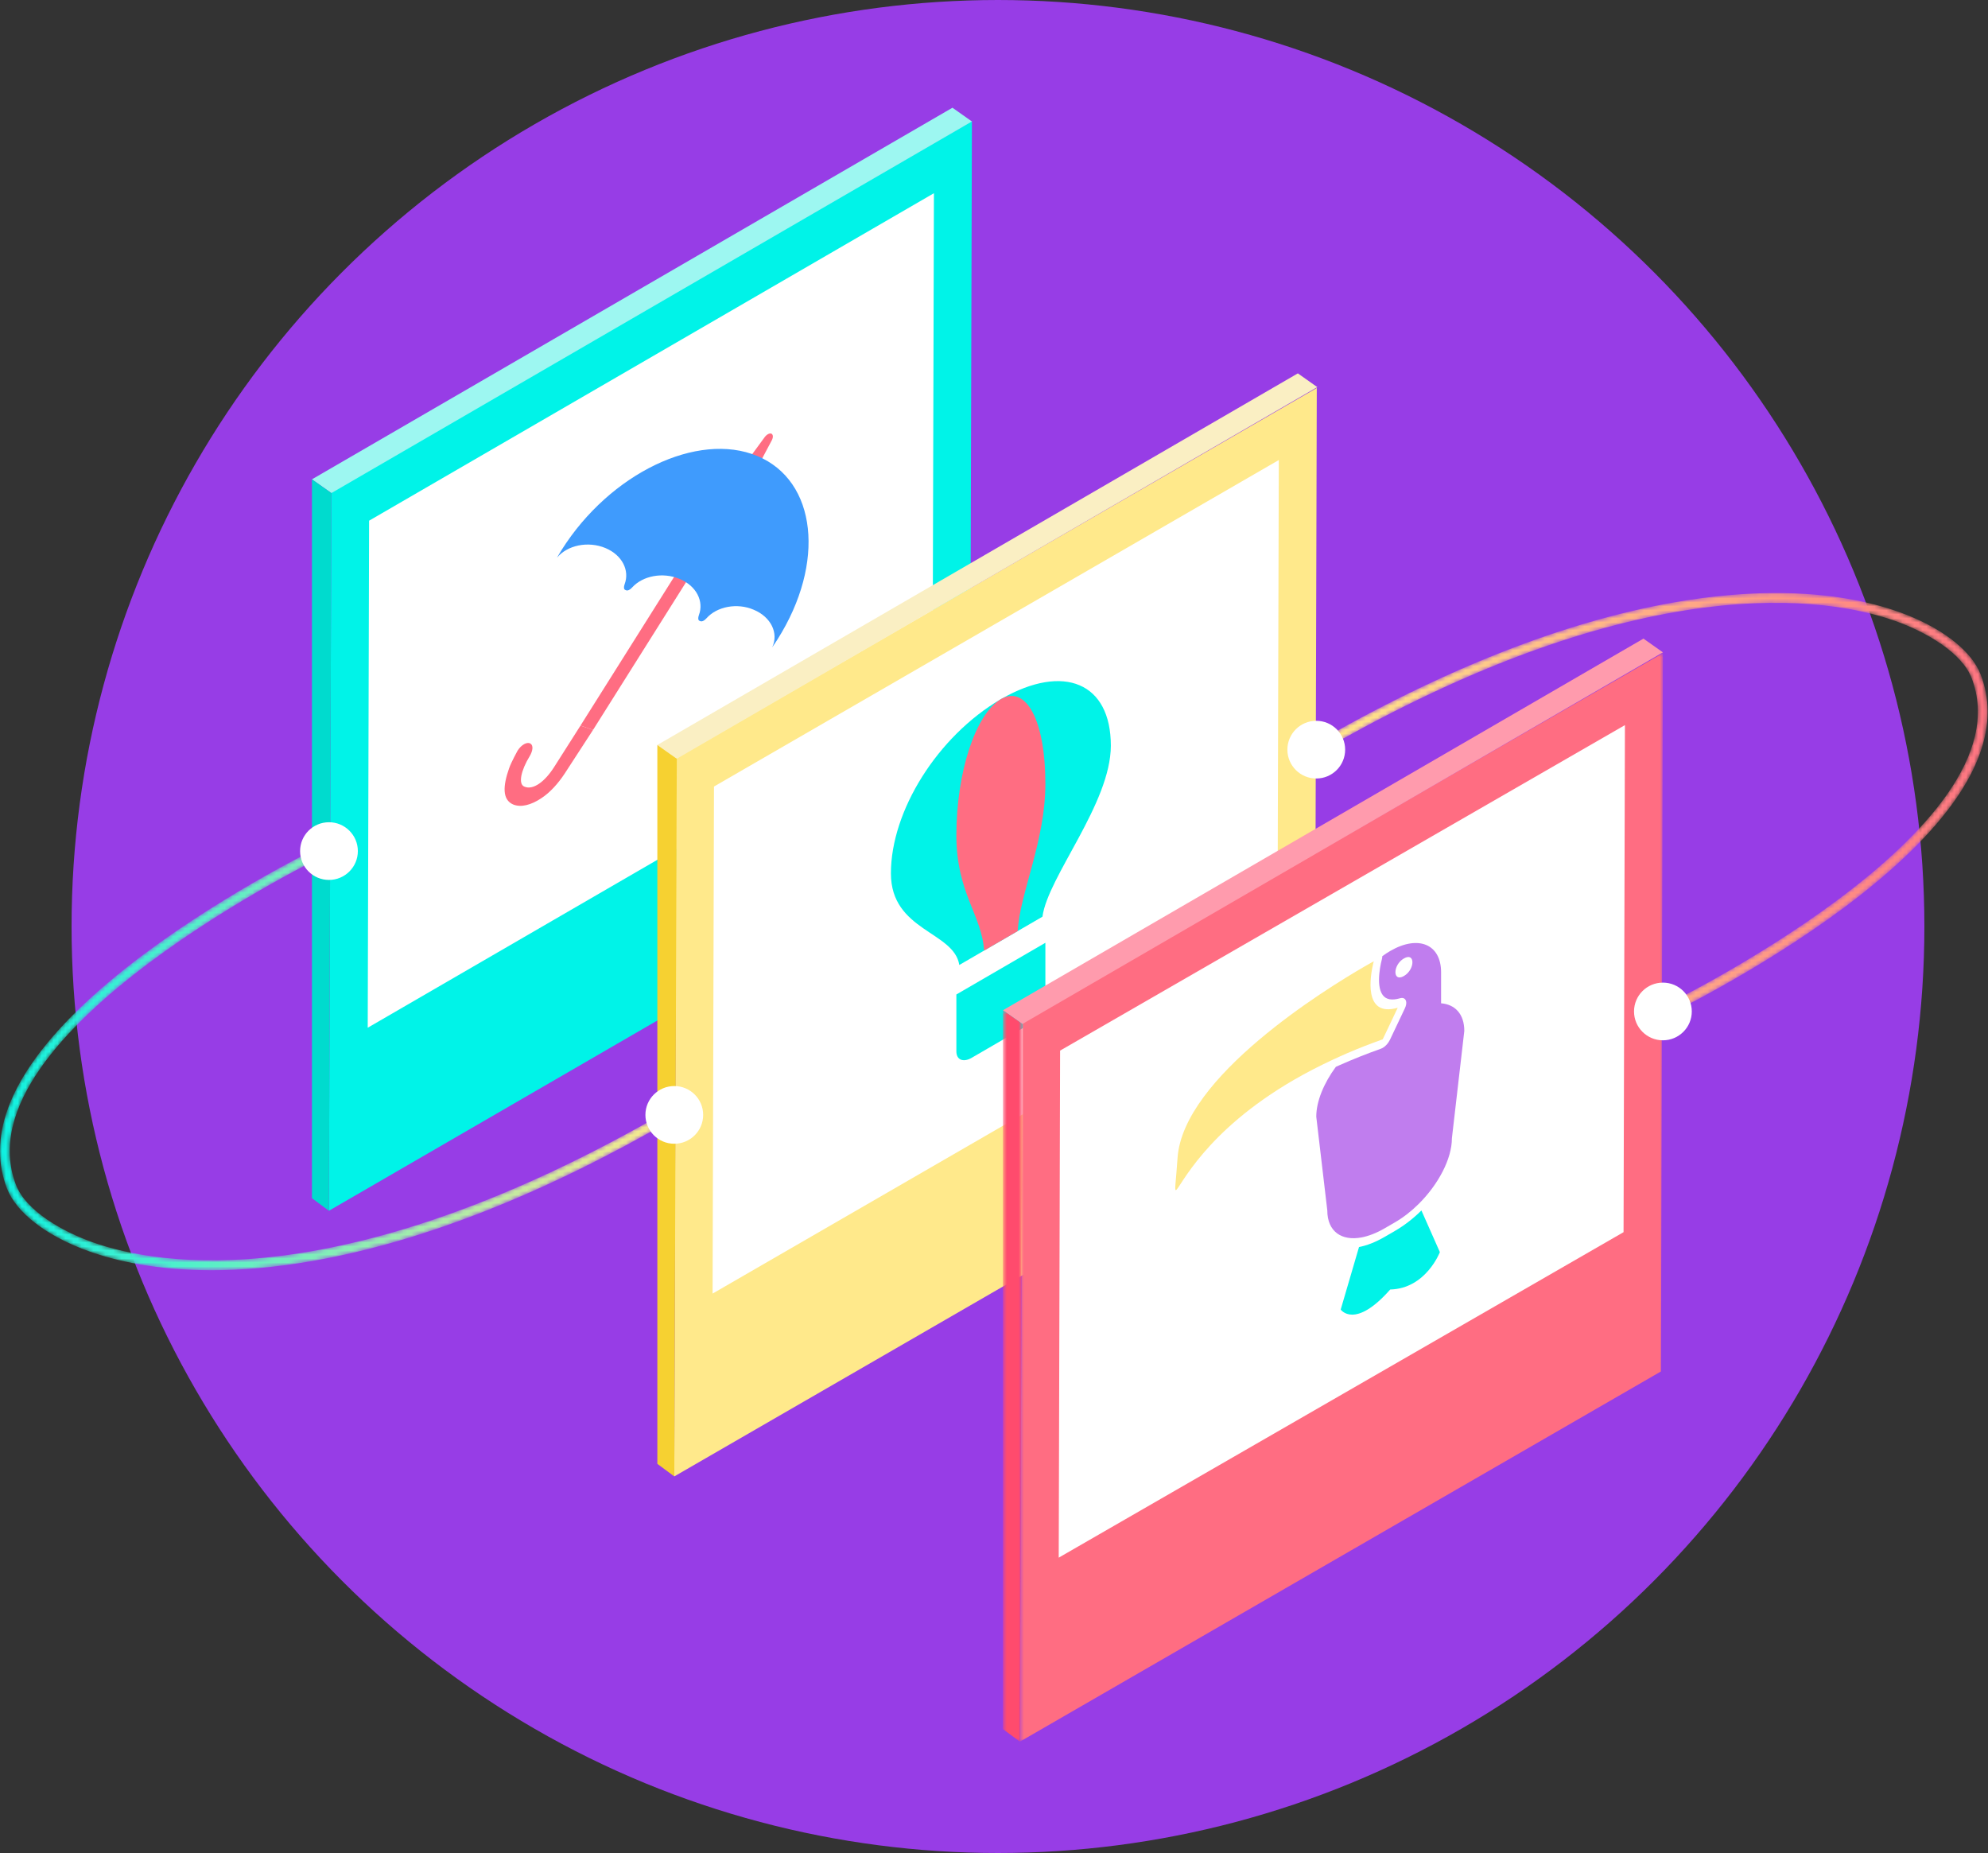 <?xml version="1.0" encoding="UTF-8"?>
<svg width="500px" height="466px" viewBox="0 0 500 466" version="1.1" xmlns="http://www.w3.org/2000/svg" xmlns:xlink="http://www.w3.org/1999/xlink">
    <rect x="0" y="0" width="500" height="466" fill="#333333" stroke="none"/>
    <!-- Generator: Sketch 51.2 (57519) - http://www.bohemiancoding.com/sketch -->
    <title>Group 16</title>
    <desc>Created with Sketch.</desc>
    <defs>
        <path d="M36.167,28.003 C23.419,37.537 13.894,46.841 7.859,55.654 C2.641,63.275 0.015,70.557 0,77.411 L0,77.537 C0.008,80.74 0.586,83.85 1.738,86.855 C4.103,93.026 11.864,98.96 22.501,102.728 C29.332,105.148 39.439,107.443 53.195,107.443 C60.661,107.443 69.203,106.767 78.878,105.067 C106.535,100.209 137.128,88.113 169.809,69.116 L168.583,66.992 C86.693,114.595 39.713,106.222 23.315,100.414 C15.617,97.687 6.507,92.462 4.022,85.975 C-10.638,47.71 81.933,2.944 82.871,2.497 L81.819,0.28 C81.58,0.395 57.784,11.833 36.167,28.003" id="path-1"></path>
        <linearGradient x1="0%" y1="50%" x2="100%" y2="50%" id="linearGradient-3">
            <stop stop-color="#00F3E8" offset="0%"></stop>
            <stop stop-color="#FFE98A" offset="100%"></stop>
        </linearGradient>
        <path d="M91.023,2.495 C63.367,7.337 32.774,19.389 0.094,38.318 L1.32,40.434 C83.206,-6.996 130.19,1.346 146.586,7.132 C154.285,9.85 163.396,15.056 165.881,21.52 C180.541,59.647 87.969,104.252 87.033,104.697 L88.084,106.905 C88.322,106.792 112.119,95.395 133.736,79.283 C146.484,69.782 156.008,60.512 162.044,51.731 C167.252,44.151 169.878,36.907 169.903,30.088 L169.903,29.886 C169.89,26.709 169.311,23.624 168.165,20.642 C165.8,14.493 158.039,8.58 147.4,4.826 C140.569,2.415 130.463,0.128 116.707,0.128 C109.241,0.128 100.699,0.802 91.023,2.495" id="path-4"></path>
        <linearGradient x1="5.43775746e-06%" y1="50%" x2="100%" y2="50%" id="linearGradient-6">
            <stop stop-color="#FFE98A" offset="0%"></stop>
            <stop stop-color="#FF6D81" offset="100%"></stop>
        </linearGradient>
        <polygon id="path-7" points="0.51 0.456 162.233 0.456 162.233 274.204 0.51 274.204"></polygon>
        <polygon id="path-9" points="0.529 0.487 5.421 0.487 5.421 184.431 0.529 184.431"></polygon>
    </defs>
    <g id="Page-1" stroke="none" stroke-width="1" fill="none" fill-rule="evenodd">
        <g id="desk" transform="translate(-770, -100)">
            <g id="Group-16" transform="translate(770, 100)">
                <circle id="Oval-3-Copy-2" fill="#973DE6" cx="251" cy="233" r="233"></circle>
                <g id="Group-60" transform="translate(0, 27)">
                    <g id="Group-3" transform="translate(0, 185)">
                        <mask id="mask-2" fill="white">
                            <use xlink:href="#path-1"></use>
                        </mask>
                        <g id="Clip-2"></g>
                        <path d="M36.167,28.003 C23.419,37.537 13.894,46.841 7.859,55.654 C2.641,63.275 0.015,70.557 0,77.411 L0,77.537 C0.008,80.74 0.586,83.85 1.738,86.855 C4.103,93.026 11.864,98.96 22.501,102.728 C29.332,105.148 39.439,107.443 53.195,107.443 C60.661,107.443 69.203,106.767 78.878,105.067 C106.535,100.209 137.128,88.113 169.809,69.116 L168.583,66.992 C86.693,114.595 39.713,106.222 23.315,100.414 C15.617,97.687 6.507,92.462 4.022,85.975 C-10.638,47.71 81.933,2.944 82.871,2.497 L81.819,0.28 C81.58,0.395 57.784,11.833 36.167,28.003" id="Fill-1" fill="url(#linearGradient-3)" mask="url(#mask-2)"></path>
                    </g>
                    <g id="Group-6" transform="translate(330, 122)">
                        <mask id="mask-5" fill="white">
                            <use xlink:href="#path-4"></use>
                        </mask>
                        <g id="Clip-5"></g>
                        <path d="M91.023,2.495 C63.367,7.337 32.774,19.389 0.094,38.318 L1.32,40.434 C83.206,-6.996 130.19,1.346 146.586,7.132 C154.285,9.85 163.396,15.056 165.881,21.52 C180.541,59.647 87.969,104.252 87.033,104.697 L88.084,106.905 C88.322,106.792 112.119,95.395 133.736,79.283 C146.484,69.782 156.008,60.512 162.044,51.731 C167.252,44.151 169.878,36.907 169.903,30.088 L169.903,29.886 C169.89,26.709 169.311,23.624 168.165,20.642 C165.8,14.493 158.039,8.58 147.4,4.826 C140.569,2.415 130.463,0.128 116.707,0.128 C109.241,0.128 100.699,0.802 91.023,2.495" id="Fill-4" fill="url(#linearGradient-6)" mask="url(#mask-5)"></path>
                    </g>
                    <g id="Group-59" transform="translate(75, 0)">
                        <polyline id="Fill-7" fill="#00F3E8" points="168.952 184.099 7.721 277.488 8.349 96.841 169.444 3.452"></polyline>
                        <polygon id="Fill-9" fill="#FFFFFF" points="159.545 149.104 17.486 231.458 17.832 103.943 159.891 21.588"></polygon>
                        <path d="M119.038,82.069 C118.561,81.87 117.844,82.228 117.307,82.958 L110.981,91.591 C110.922,91.626 110.922,91.685 110.981,91.71 L114.084,93.061 C114.144,93.086 114.144,93.026 114.204,92.992 L119.098,83.762 C119.515,82.983 119.456,82.303 119.038,82.069 M74.159,156.555 L70.997,155.477 L64.372,165.893 C62.105,169.479 59.121,171.814 56.853,170.811 C55.301,170.166 56.017,166.768 58.225,163.157 C59.001,161.871 59.18,160.515 58.463,160.038 C57.628,159.452 56.137,160.262 55.181,161.772 C55.181,161.772 53.57,164.678 53.033,166.243 C51.481,170.663 51.302,174.105 54.048,175.307 C56.017,176.126 58.583,175.465 61.21,173.696 C63.417,172.231 65.387,170.011 66.997,167.581 C66.998,167.581 74.159,156.555 74.159,156.555" id="Fill-11" fill="#FF6D82"></path>
                        <polygon id="Fill-13" fill="#FF6D82" points="74.16 156.555 70.996 155.477 96.838 114.434 99.881 115.701"></polygon>
                        <path d="M114.562,126.338 C118.918,128.15 120.888,132.248 119.217,135.784 C119.634,135.183 120.112,134.488 120.53,133.827 C132.704,114.575 130.436,93.904 115.457,87.672 C100.478,81.44 78.456,92.007 66.282,111.259 C65.864,111.92 65.506,112.545 65.089,113.266 C67.655,110.102 72.907,109.009 77.263,110.821 C81.5,112.584 83.41,116.478 82.097,119.924 C81.858,120.6 81.858,121.196 82.276,121.369 L82.455,121.444 C82.873,121.618 83.47,121.33 84.007,120.719 C86.692,117.783 91.705,116.829 95.942,118.592 C100.18,120.354 102.09,124.248 100.776,127.695 C100.537,128.371 100.537,128.967 100.956,129.14 L101.135,129.215 C101.553,129.389 102.149,129.101 102.686,128.489 C105.312,125.529 110.384,124.541 114.562,126.338" id="Fill-15" fill="#3F9BFD"></path>
                        <polygon id="Fill-17" fill="#9DF7F1" points="169.444 3.548 8.351 97 3.459 93.544 164.551 0.091"></polygon>
                        <polygon id="Fill-19" fill="#00DBCE" points="3.459 93.544 3.459 274.328 7.721 277.488 8.351 97"></polygon>
                        <polygon id="Fill-21" fill="#FFE98B" points="255.693 251.218 94.59 344.294 95.089 163.683 256.184 70.572"></polygon>
                        <polygon id="Fill-23" fill="#FFFFFF" points="246.285 216.207 104.226 298.315 104.572 170.8 246.632 88.691"></polygon>
                        <path d="M187.923,210.094 L165.537,223.094 L165.537,237.416 C165.537,239.538 167.26,240.258 169.385,239.024 L184.075,230.493 C186.2,229.26 187.923,226.539 187.923,224.416 L187.923,210.094 Z" id="Fill-25" fill="#00F3E8"></path>
                        <path d="M187.186,203.535 C188.51,193.518 204.387,175.049 204.387,160.514 C204.387,144.743 192.606,139.737 176.857,148.755 L176.857,148.752 C176.815,148.777 176.773,148.803 176.729,148.828 C176.687,148.853 176.645,148.875 176.601,148.9 L176.601,148.903 C160.853,158.176 149.073,176.864 149.073,192.635 C149.073,207.169 164.95,207.199 166.273,215.68 L187.186,203.535 Z" id="Fill-27" fill="#00F3E8"></path>
                        <path d="M180.962,207.15 C181.497,197.59 187.923,184.61 187.923,170.074 C187.923,154.304 183.155,145.226 176.781,148.799 L176.781,148.796 C176.764,148.806 176.746,148.817 176.729,148.827 C176.712,148.838 176.695,148.846 176.678,148.856 L176.678,148.859 C170.304,152.687 165.536,167.303 165.536,183.074 C165.536,197.609 171.962,203.127 172.498,212.065 L180.962,207.15 Z" id="Fill-29" fill="#FF6D82"></path>
                        <polygon id="Fill-31" fill="#FAEFC3" points="256.313 70.353 95.221 163.807 90.329 160.35 251.421 66.897"></polygon>
                        <polygon id="Fill-33" fill="#F6D131" points="90.328 160.35 90.328 341.134 94.59 344.294 95.22 163.807"></polygon>
                        <g id="Group-37" transform="translate(181.003, 136.796)">
                            <mask id="mask-8" fill="white">
                                <use xlink:href="#path-7"></use>
                            </mask>
                            <g id="Clip-36"></g>
                            <polygon id="Fill-35" fill="#FF6D82" mask="url(#mask-8)" points="161.742 181.102 0.51 274.204 1.138 93.28 162.233 0.456"></polygon>
                        </g>
                        <polygon id="Fill-38" fill="#FFFFFF" points="333.338 282.87 191.279 364.725 191.625 237.211 333.685 155.355"></polygon>
                        <path d="M274.652,297.29 C283.642,297.064 287.14,287.888 287.14,287.888 L282.5,277.415 C280.47,279.423 278.204,281.187 275.83,282.562 L273.202,284.083 C270.936,285.395 268.779,286.227 266.803,286.611 L262.199,302.328 C262.199,302.328 265.697,307.435 274.652,297.29" id="Fill-40" fill="#00F3E8"></path>
                        <path d="M278.095,218.453 C275.25,220.101 275.25,215.684 278.095,214.037 C280.96,212.378 280.941,216.806 278.095,218.453 Z M258.828,277.398 C258.828,282.684 262.398,285.16 267.492,284.184 C269.25,283.836 271.171,283.104 273.184,281.939 L275.812,280.418 C277.95,279.18 279.963,277.599 281.775,275.807 C286.723,270.915 290.167,264.45 290.167,259.254 L293.285,232.27 C293.285,228.034 290.983,225.601 287.448,225.312 L287.448,224.045 L287.448,222.796 L287.448,217.51 C287.448,210.468 281.739,208.054 274.669,212.146 C273.981,212.545 273.31,212.987 272.657,213.473 C272.657,213.709 272.622,213.983 272.549,214.261 C272.531,214.325 270.809,220.663 272.784,223.266 C273.636,224.384 275.068,224.641 277.135,224.042 C277.787,223.845 278.312,224.048 278.548,224.545 C278.712,224.849 278.73,225.29 278.621,225.77 C278.567,226.037 278.458,226.317 278.331,226.589 L278.059,227.163 L277.352,228.659 L274.579,234.5 C274.162,235.357 273.492,236.107 272.766,236.527 C272.603,236.621 272.458,236.687 272.295,236.745 C268.706,238.008 265.226,239.408 261.909,240.876 C261.601,241 261.293,241.142 260.985,241.284 C257.957,245.39 256.054,249.968 256.054,253.823 L258.828,277.398 Z" id="Fill-42" fill="#C07DEE"></path>
                        <path d="M250.544,244.504 C253.535,242.773 256.816,241.073 260.423,239.401 C260.912,239.172 261.402,238.943 261.909,238.722 C261.964,238.69 262.036,238.666 262.09,238.635 C262.688,238.361 263.305,238.094 263.921,237.828 C266.694,236.639 269.631,235.483 272.766,234.373 L274.778,230.149 L275.485,228.654 L276.192,227.158 L276.537,226.434 C267.709,228.974 269.703,218.171 270.355,215.386 C270.446,214.989 270.519,214.748 270.519,214.748 C270.519,214.748 269.667,215.205 268.181,216.066 C258.556,221.638 222.504,243.83 221.162,264.248 C220.763,270.29 220.31,272.561 220.799,272.278 C221.923,271.627 227.923,257.582 250.544,244.504" id="Fill-44" fill="#FFE98B"></path>
                        <polygon id="Fill-46" fill="#FF9BAD" points="343.237 137.059 182.144 230.512 177.252 227.056 338.345 133.603"></polygon>
                        <g id="Group-50" transform="translate(176.723, 226.569)">
                            <mask id="mask-10" fill="white">
                                <use xlink:href="#path-9"></use>
                            </mask>
                            <g id="Clip-49"></g>
                            <polygon id="Fill-48" fill="#FF4B6D" mask="url(#mask-10)" points="0.529 0.487 0.529 181.271 4.79 184.431 5.421 3.943"></polygon>
                        </g>
                        <path d="M101.854,253.38 C101.854,257.387 98.602,260.635 94.59,260.635 C90.578,260.635 87.326,257.387 87.326,253.38 C87.326,249.374 90.578,246.126 94.59,246.126 C98.602,246.126 101.854,249.374 101.854,253.38" id="Fill-51" fill="#FFFFFF"></path>
                        <path d="M15.004,187.034 C15.004,191.041 11.752,194.289 7.74,194.289 C3.728,194.289 0.476,191.041 0.476,187.034 C0.476,183.028 3.728,179.78 7.74,179.78 C11.752,179.78 15.004,183.028 15.004,187.034" id="Fill-53" fill="#FFFFFF"></path>
                        <path d="M350.501,227.366 C350.501,231.373 347.249,234.621 343.237,234.621 C339.225,234.621 335.973,231.373 335.973,227.366 C335.973,223.359 339.225,220.112 343.237,220.112 C347.249,220.112 350.501,223.359 350.501,227.366" id="Fill-55" fill="#FFFFFF"></path>
                        <path d="M263.318,161.526 C263.318,165.533 260.066,168.781 256.054,168.781 C252.042,168.781 248.79,165.533 248.79,161.526 C248.79,157.52 252.042,154.272 256.054,154.272 C260.066,154.272 263.318,157.52 263.318,161.526" id="Fill-57" fill="#FFFFFF"></path>
                    </g>
                </g>
            </g>
        </g>
    </g>
</svg>